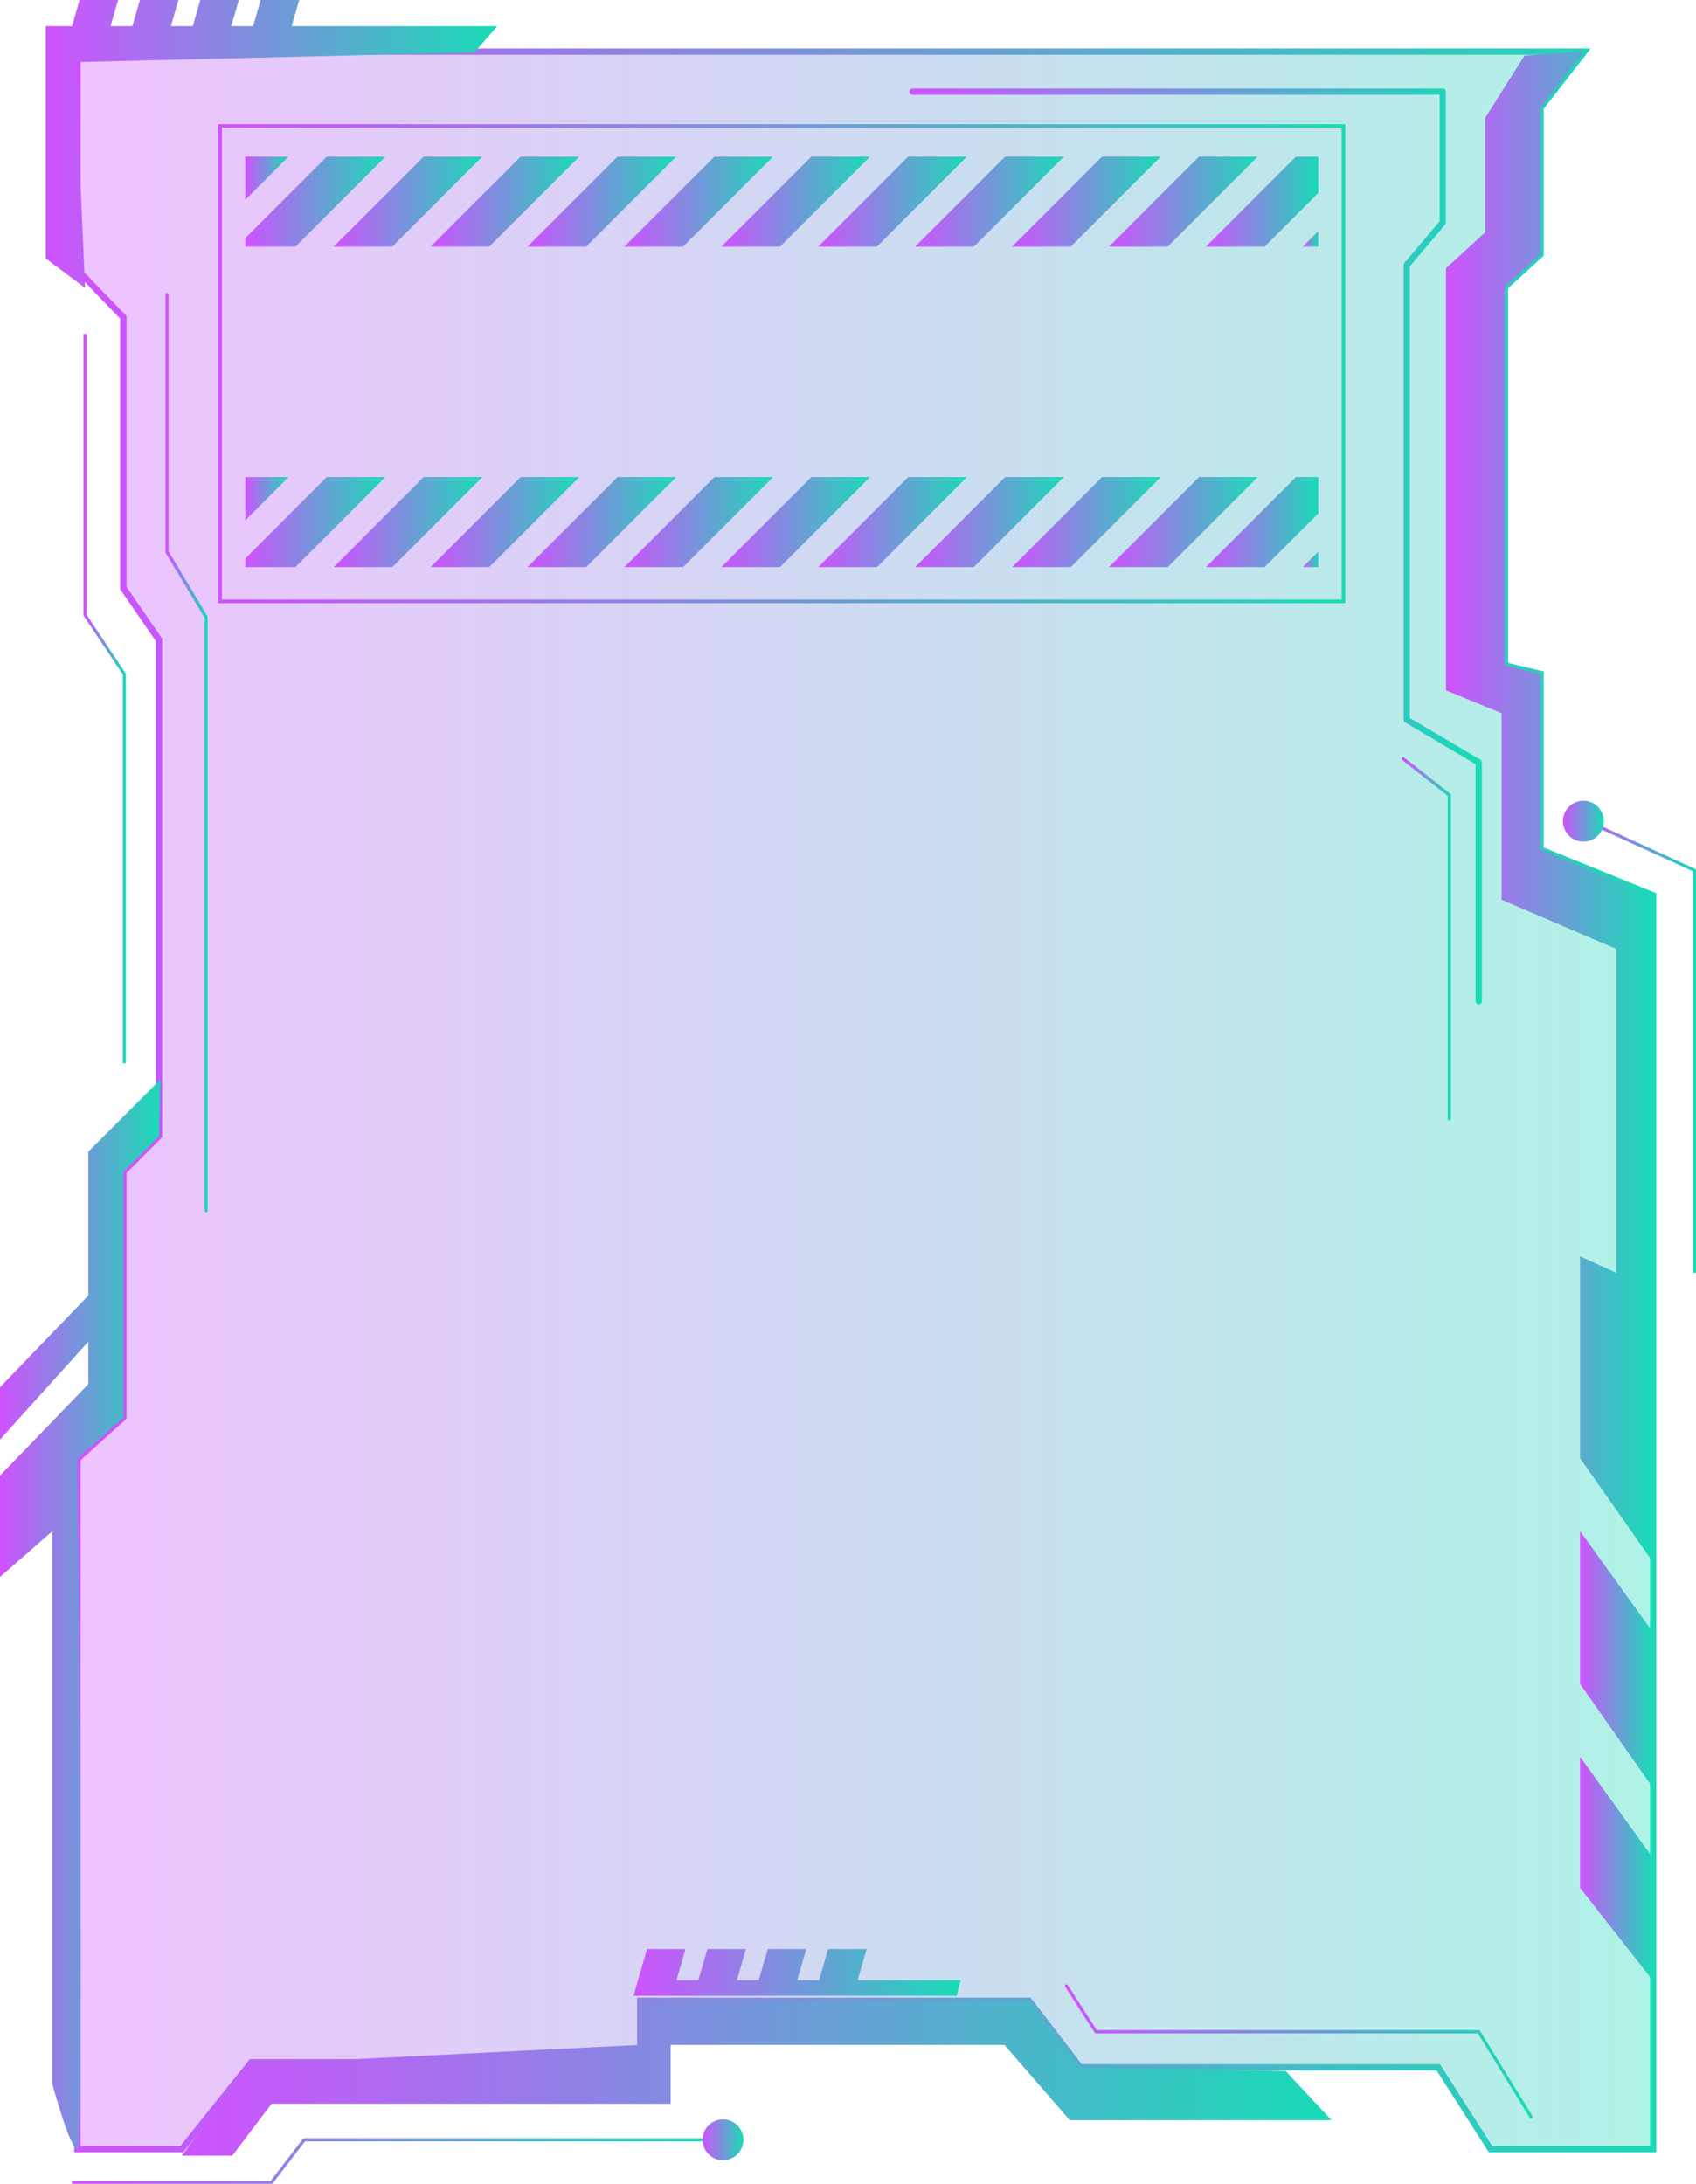 <svg xmlns="http://www.w3.org/2000/svg" xmlns:xlink="http://www.w3.org/1999/xlink" viewBox="0 0 381 490.54"><defs><style>.cls-1{opacity:0.35;isolation:isolate;fill:url(#New_Gradient_Swatch_1);}.cls-2{fill:url(#New_Gradient_Swatch_1-2);}.cls-3{fill:url(#New_Gradient_Swatch_1-3);}.cls-4{fill:url(#New_Gradient_Swatch_1-4);}.cls-5{fill:url(#New_Gradient_Swatch_1-5);}.cls-6{fill:url(#New_Gradient_Swatch_1-6);}.cls-7{fill:url(#New_Gradient_Swatch_1-7);}.cls-8{fill:url(#New_Gradient_Swatch_1-8);}.cls-9{fill:url(#New_Gradient_Swatch_1-9);}.cls-10{fill:url(#New_Gradient_Swatch_1-10);}.cls-11{fill:url(#New_Gradient_Swatch_1-11);}.cls-12{fill:url(#New_Gradient_Swatch_1-12);}.cls-13{fill:url(#New_Gradient_Swatch_1-13);}.cls-14{fill:url(#New_Gradient_Swatch_1-14);}.cls-15{fill:url(#New_Gradient_Swatch_1-15);}.cls-16{fill:url(#New_Gradient_Swatch_1-16);}.cls-17{fill:url(#New_Gradient_Swatch_1-17);}.cls-18{fill:url(#New_Gradient_Swatch_1-18);}.cls-19{fill:url(#New_Gradient_Swatch_1-19);}.cls-20{fill:url(#New_Gradient_Swatch_1-20);}.cls-21{fill:url(#New_Gradient_Swatch_1-21);}.cls-22{fill:url(#New_Gradient_Swatch_1-22);}.cls-23{fill:url(#New_Gradient_Swatch_1-23);}.cls-24{fill:url(#New_Gradient_Swatch_1-24);}.cls-25{fill:url(#New_Gradient_Swatch_1-25);}.cls-26{fill:url(#New_Gradient_Swatch_1-26);}.cls-27{fill:url(#New_Gradient_Swatch_1-27);}.cls-28{fill:url(#New_Gradient_Swatch_1-28);}.cls-29{fill:url(#New_Gradient_Swatch_1-29);}.cls-30{fill:url(#New_Gradient_Swatch_1-30);}.cls-31{fill:url(#New_Gradient_Swatch_1-31);}.cls-32{fill:url(#New_Gradient_Swatch_1-32);}.cls-33{fill:url(#New_Gradient_Swatch_1-33);}.cls-34{fill:url(#New_Gradient_Swatch_1-34);}.cls-35{fill:url(#New_Gradient_Swatch_1-35);}.cls-36{fill:url(#New_Gradient_Swatch_1-36);}.cls-37{fill:url(#New_Gradient_Swatch_1-37);}.cls-38{fill:url(#New_Gradient_Swatch_1-38);}.cls-39{fill:url(#New_Gradient_Swatch_1-39);}.cls-40{fill:url(#New_Gradient_Swatch_1-40);}.cls-41{fill:url(#New_Gradient_Swatch_1-41);}.cls-42{fill:url(#New_Gradient_Swatch_1-42);}.cls-43{fill:url(#New_Gradient_Swatch_1-43);}.cls-44{fill:url(#New_Gradient_Swatch_1-44);}.cls-45{fill:url(#New_Gradient_Swatch_1-45);}</style><linearGradient id="New_Gradient_Swatch_1" x1="17.39" y1="247.14" x2="371.37" y2="247.14" gradientUnits="userSpaceOnUse"><stop offset="0" stop-color="#cf52fe"/><stop offset="1" stop-color="#19dbb6"/></linearGradient><linearGradient id="New_Gradient_Swatch_1-2" x1="16.69" y1="247.17" x2="372.08" y2="247.17" xlink:href="#New_Gradient_Swatch_1"/><linearGradient id="New_Gradient_Swatch_1-3" x1="10.29" y1="32.33" x2="111.71" y2="32.33" xlink:href="#New_Gradient_Swatch_1"/><linearGradient id="New_Gradient_Swatch_1-4" x1="324.83" y1="181.13" x2="371.37" y2="181.13" xlink:href="#New_Gradient_Swatch_1"/><linearGradient id="New_Gradient_Swatch_1-5" x1="354.96" y1="419.63" x2="371.16" y2="419.63" xlink:href="#New_Gradient_Swatch_1"/><linearGradient id="New_Gradient_Swatch_1-6" x1="354.96" y1="372.63" x2="371.21" y2="372.63" xlink:href="#New_Gradient_Swatch_1"/><linearGradient id="New_Gradient_Swatch_1-7" x1="0" y1="362.64" x2="36" y2="362.64" xlink:href="#New_Gradient_Swatch_1"/><linearGradient id="New_Gradient_Swatch_1-8" x1="142.31" y1="443.05" x2="215.8" y2="443.05" xlink:href="#New_Gradient_Swatch_1"/><linearGradient id="New_Gradient_Swatch_1-9" x1="40.84" y1="466.82" x2="299.11" y2="466.82" xlink:href="#New_Gradient_Swatch_1"/><linearGradient id="New_Gradient_Swatch_1-10" x1="18.76" y1="156.93" x2="28.28" y2="156.93" xlink:href="#New_Gradient_Swatch_1"/><linearGradient id="New_Gradient_Swatch_1-11" x1="354.78" y1="234.65" x2="381" y2="234.65" xlink:href="#New_Gradient_Swatch_1"/><linearGradient id="New_Gradient_Swatch_1-12" x1="16.17" y1="485.41" x2="161.68" y2="485.41" xlink:href="#New_Gradient_Swatch_1"/><linearGradient id="New_Gradient_Swatch_1-13" x1="157.83" y1="480.64" x2="167.01" y2="480.64" xlink:href="#New_Gradient_Swatch_1"/><linearGradient id="New_Gradient_Swatch_1-14" x1="351.11" y1="184.46" x2="360.29" y2="184.46" xlink:href="#New_Gradient_Swatch_1"/><linearGradient id="New_Gradient_Swatch_1-15" x1="204.3" y1="122.73" x2="332.89" y2="122.73" xlink:href="#New_Gradient_Swatch_1"/><linearGradient id="New_Gradient_Swatch_1-16" x1="314.88" y1="210.89" x2="325.92" y2="210.89" xlink:href="#New_Gradient_Swatch_1"/><linearGradient id="New_Gradient_Swatch_1-17" x1="239.23" y1="460.79" x2="344.29" y2="460.79" xlink:href="#New_Gradient_Swatch_1"/><linearGradient id="New_Gradient_Swatch_1-18" x1="37.17" y1="169.03" x2="46.66" y2="169.03" xlink:href="#New_Gradient_Swatch_1"/><linearGradient id="New_Gradient_Swatch_1-19" x1="55.11" y1="112.02" x2="64.81" y2="112.02" xlink:href="#New_Gradient_Swatch_1"/><linearGradient id="New_Gradient_Swatch_1-20" x1="55.11" y1="117.28" x2="86.58" y2="117.28" xlink:href="#New_Gradient_Swatch_1"/><linearGradient id="New_Gradient_Swatch_1-21" x1="74.95" y1="117.28" x2="108.35" y2="117.28" xlink:href="#New_Gradient_Swatch_1"/><linearGradient id="New_Gradient_Swatch_1-22" x1="96.72" y1="117.28" x2="130.13" y2="117.28" xlink:href="#New_Gradient_Swatch_1"/><linearGradient id="New_Gradient_Swatch_1-23" x1="118.49" y1="117.28" x2="151.9" y2="117.28" xlink:href="#New_Gradient_Swatch_1"/><linearGradient id="New_Gradient_Swatch_1-24" x1="140.26" y1="117.28" x2="173.67" y2="117.28" xlink:href="#New_Gradient_Swatch_1"/><linearGradient id="New_Gradient_Swatch_1-25" x1="162.04" y1="117.28" x2="195.44" y2="117.28" xlink:href="#New_Gradient_Swatch_1"/><linearGradient id="New_Gradient_Swatch_1-26" x1="183.81" y1="117.28" x2="217.21" y2="117.28" xlink:href="#New_Gradient_Swatch_1"/><linearGradient id="New_Gradient_Swatch_1-27" x1="205.58" y1="117.28" x2="238.98" y2="117.28" xlink:href="#New_Gradient_Swatch_1"/><linearGradient id="New_Gradient_Swatch_1-28" x1="227.35" y1="117.28" x2="260.75" y2="117.28" xlink:href="#New_Gradient_Swatch_1"/><linearGradient id="New_Gradient_Swatch_1-29" x1="249.12" y1="117.28" x2="282.52" y2="117.28" xlink:href="#New_Gradient_Swatch_1"/><linearGradient id="New_Gradient_Swatch_1-30" x1="270.89" y1="117.28" x2="296.15" y2="117.28" xlink:href="#New_Gradient_Swatch_1"/><linearGradient id="New_Gradient_Swatch_1-31" x1="292.66" y1="125.65" x2="296.15" y2="125.65" xlink:href="#New_Gradient_Swatch_1"/><linearGradient id="New_Gradient_Swatch_1-32" x1="55.11" y1="40.04" x2="64.81" y2="40.04" xlink:href="#New_Gradient_Swatch_1"/><linearGradient id="New_Gradient_Swatch_1-33" x1="55.11" y1="45.3" x2="86.58" y2="45.3" xlink:href="#New_Gradient_Swatch_1"/><linearGradient id="New_Gradient_Swatch_1-34" x1="74.95" y1="45.3" x2="108.35" y2="45.3" xlink:href="#New_Gradient_Swatch_1"/><linearGradient id="New_Gradient_Swatch_1-35" x1="96.72" y1="45.3" x2="130.13" y2="45.3" xlink:href="#New_Gradient_Swatch_1"/><linearGradient id="New_Gradient_Swatch_1-36" x1="118.49" y1="45.3" x2="151.9" y2="45.3" xlink:href="#New_Gradient_Swatch_1"/><linearGradient id="New_Gradient_Swatch_1-37" x1="140.26" y1="45.3" x2="173.67" y2="45.3" xlink:href="#New_Gradient_Swatch_1"/><linearGradient id="New_Gradient_Swatch_1-38" x1="162.04" y1="45.3" x2="195.44" y2="45.3" xlink:href="#New_Gradient_Swatch_1"/><linearGradient id="New_Gradient_Swatch_1-39" x1="183.81" y1="45.3" x2="217.21" y2="45.3" xlink:href="#New_Gradient_Swatch_1"/><linearGradient id="New_Gradient_Swatch_1-40" x1="205.58" y1="45.3" x2="238.98" y2="45.3" xlink:href="#New_Gradient_Swatch_1"/><linearGradient id="New_Gradient_Swatch_1-41" x1="227.35" y1="45.3" x2="260.75" y2="45.3" xlink:href="#New_Gradient_Swatch_1"/><linearGradient id="New_Gradient_Swatch_1-42" x1="249.12" y1="45.3" x2="282.52" y2="45.3" xlink:href="#New_Gradient_Swatch_1"/><linearGradient id="New_Gradient_Swatch_1-43" x1="270.89" y1="45.3" x2="296.15" y2="45.3" xlink:href="#New_Gradient_Swatch_1"/><linearGradient id="New_Gradient_Swatch_1-44" x1="292.66" y1="53.66" x2="296.15" y2="53.66" xlink:href="#New_Gradient_Swatch_1"/><linearGradient id="New_Gradient_Swatch_1-45" x1="49" y1="81.69" x2="302.21" y2="81.69" xlink:href="#New_Gradient_Swatch_1"/></defs><title>category_purple_green</title><g id="Layer_2" data-name="Layer 2"><g id="Layer_1-2" data-name="Layer 1"><g id="Layer_2-2" data-name="Layer 2"><g id="Layer_1-2-2" data-name="Layer 1-2"><polygon class="cls-1" points="346.09 190.83 346.09 151.37 338.04 149.46 338.04 64.41 346.09 57.1 346.09 24.19 355.92 11.54 17.39 11.54 17.39 60.61 27.74 71.31 27.74 132.09 35.78 143.71 35.78 255.19 27.74 263.24 27.74 318.4 17.39 327.66 17.39 482.75 40.84 482.75 56.47 463.21 143.81 463.21 143.81 449.42 231.16 449.42 242.65 464.36 323.1 464.36 334.84 482.75 371.37 482.75 371.37 201.1 346.09 190.83"/><path class="cls-2" d="M372.08,483.45H334.46l-11.74-18.39H242.31l-11.5-14.94H144.52v13.8H56.81L41.18,483.45H16.69V327.34L27,318.09V263l8-8V144l-8-11.62V71.59L16.69,60.89v-50H357.36L346.79,24.43v33l-8,7.31V148.9l8,1.92v39.54l25.29,10.27Zm-36.85-1.4h35.44V201.58l-25.28-10.27V151.93L337.34,150V64.1l8.05-7.31V24l9.09-11.7H18.1v48L28.44,71v60.85l8,11.62v112l-8,8v55.19L18.1,328V482.05H40.5l15.63-19.54h87V448.72h88.4L243,463.66h80.49Z"/><polygon class="cls-3" points="111.71 5.88 65.51 5.88 67.21 0 58.56 0 56.86 5.88 51.95 5.88 53.65 0 45 0 43.3 5.88 38.39 5.88 40.09 0 31.43 0 29.73 5.88 24.83 5.88 26.53 0 17.88 0 16.17 5.88 10.29 5.88 10.29 58.06 19.11 64.67 16.9 13.96 106.56 11.76 111.71 5.88"/><polygon class="cls-4" points="363.05 213.13 363.05 285.88 354.96 282.21 354.96 327.55 371.23 350.72 371.37 201.1 346.09 190.83 346.09 151.37 338.04 149.46 338.04 64.41 346.09 57.1 346.09 24.19 355.92 11.54 342.47 12.49 333.65 26.46 333.65 52.18 324.83 60.26 324.83 155.07 337.33 160.21 337.33 202.1 363.05 213.13"/><polygon class="cls-5" points="354.96 394.62 354.96 424.05 371.13 444.63 371.16 417.13 354.96 394.62"/><polygon class="cls-6" points="371.21 366.49 354.96 343.91 354.96 378.26 371.18 401.36 371.21 366.49"/><path class="cls-7" d="M36,242.52,19.84,258.69V291L0,311.61v11.75l19.84-22v9.55L0,331.45v22.78l11.76-10.29v124.2s3.92,14.52,5.63,14.61,0-155.09,0-155.09l10.35-9.26V263.24l8-8.05Z"/><polygon class="cls-8" points="150.96 448.3 155.87 448.3 164.53 448.3 169.43 448.3 178.09 448.3 183 448.3 191.65 448.3 214.93 448.3 215.8 444.8 192.66 444.8 194.69 437.8 186.03 437.8 184.01 444.8 179.1 444.8 181.12 437.8 172.47 437.8 170.45 444.8 165.54 444.8 167.56 437.8 158.91 437.8 156.88 444.8 151.98 444.8 154 437.8 145.35 437.8 142.31 448.3 144.06 448.3 150.96 448.3"/><polygon class="cls-9" points="288.82 465.2 242.65 464.36 231.16 449.42 143.81 449.42 143.81 459.32 55.85 463.73 40.84 484.22 52.18 484.22 61 472.55 150.66 472.55 150.66 459.32 225.62 459.32 240.32 476.23 299.11 476.23 288.82 465.2"/><path class="cls-10" d="M28.28,238.85h-.7V151.5l-8.76-13.14a.36.36,0,0,1-.06-.2V75h.7v63.1l8.76,13.14a.33.33,0,0,1,.06.19Z"/><path class="cls-11" d="M381,285.88h-.7V195.71l-25.52-11.66.29-.64,25.72,11.76a.35.35,0,0,1,.21.32Z"/><path class="cls-12" d="M61,490.54H16.17v-.7H60.83l7.24-9.42a.37.37,0,0,1,.28-.13h93.33v.7H68.52l-7.24,9.41A.35.35,0,0,1,61,490.54Z"/><circle class="cls-13" cx="162.42" cy="480.64" r="4.59"/><circle class="cls-14" cx="355.7" cy="184.46" r="4.59"/><path class="cls-15" d="M332.18,225.59a.72.72,0,0,1-.7-.7V171.64l-15.82-9.35a.71.71,0,0,1-.35-.61V59.53a.71.71,0,0,1,.17-.46l7.92-9.35V21.28H205a.7.7,0,0,1,0-1.4H324.1a.7.7,0,0,1,.7.7h0V50a.76.76,0,0,1-.16.46l-7.92,9.36V161.28l15.82,9.35a.73.73,0,0,1,.35.61v53.65A.71.71,0,0,1,332.18,225.59Z"/><path class="cls-16" d="M325.57,251.69a.34.34,0,0,1-.35-.33v-72.6l-10.16-8a.36.36,0,0,1-.13-.49.37.37,0,0,1,.49-.14.27.27,0,0,1,.08.07l10.29,8.09a.37.37,0,0,1,.13.28v72.75a.35.35,0,0,1-.33.37Z"/><path class="cls-17" d="M343.94,475.84a.37.37,0,0,1-.3-.16L332,456.74H246.2a.4.4,0,0,1-.3-.17l-6.61-10.28a.35.35,0,0,1,.09-.49h0a.37.37,0,0,1,.49.11L246.39,456h85.79a.36.36,0,0,1,.3.17l11.76,19.11a.35.35,0,0,1-.11.48A.33.33,0,0,1,343.94,475.84Z"/><path class="cls-18" d="M46.3,272.27a.35.35,0,0,1-.35-.35h0V138.75l-8.77-14.61a.54.54,0,0,1,0-.18V66.14a.35.35,0,0,1,.7,0v57.72l8.77,14.61a.54.54,0,0,1,0,.18V271.92A.35.35,0,0,1,46.3,272.27Z"/><polygon class="cls-19" points="55.11 116.88 55.11 107.17 64.81 107.17 55.11 116.88"/><polygon class="cls-20" points="66.37 127.39 55.11 127.39 55.11 125.46 73.4 107.17 86.58 107.17 66.37 127.39"/><polygon class="cls-21" points="88.14 127.39 74.95 127.39 95.17 107.17 108.35 107.17 88.14 127.39"/><polygon class="cls-22" points="109.91 127.39 96.72 127.39 116.94 107.17 130.13 107.17 109.91 127.39"/><polygon class="cls-23" points="131.68 127.39 118.49 127.39 138.71 107.17 151.9 107.17 131.68 127.39"/><polygon class="cls-24" points="153.45 127.39 140.26 127.39 160.48 107.17 173.67 107.17 153.45 127.39"/><polygon class="cls-25" points="175.22 127.39 162.04 127.39 182.25 107.17 195.44 107.17 175.22 127.39"/><polygon class="cls-26" points="196.99 127.39 183.81 127.39 204.02 107.17 217.21 107.17 196.99 127.39"/><polygon class="cls-27" points="218.76 127.39 205.58 127.39 225.79 107.17 238.98 107.17 218.76 127.39"/><polygon class="cls-28" points="240.54 127.39 227.35 127.39 247.56 107.17 260.75 107.17 240.54 127.39"/><polygon class="cls-29" points="262.31 127.39 249.12 127.39 269.34 107.17 282.52 107.17 262.31 127.39"/><polygon class="cls-30" points="284.08 127.39 270.89 127.39 291.11 107.17 296.15 107.17 296.15 115.32 284.08 127.39"/><polygon class="cls-31" points="296.15 127.39 292.66 127.39 296.15 123.91 296.15 127.39"/><polygon class="cls-32" points="55.11 44.89 55.11 35.19 64.81 35.19 55.11 44.89"/><polygon class="cls-33" points="66.37 55.4 55.11 55.4 55.11 53.48 73.4 35.19 86.58 35.19 66.37 55.4"/><polygon class="cls-34" points="88.14 55.4 74.95 55.4 95.17 35.19 108.35 35.19 88.14 55.4"/><polygon class="cls-35" points="109.91 55.4 96.72 55.4 116.94 35.19 130.13 35.19 109.91 55.4"/><polygon class="cls-36" points="131.68 55.4 118.49 55.4 138.71 35.19 151.9 35.19 131.68 55.4"/><polygon class="cls-37" points="153.45 55.4 140.26 55.4 160.48 35.19 173.67 35.19 153.45 55.4"/><polygon class="cls-38" points="175.22 55.4 162.04 55.4 182.25 35.19 195.44 35.19 175.22 55.4"/><polygon class="cls-39" points="196.99 55.4 183.81 55.4 204.02 35.19 217.21 35.19 196.99 55.4"/><polygon class="cls-40" points="218.76 55.4 205.58 55.4 225.79 35.19 238.98 35.19 218.76 55.4"/><polygon class="cls-41" points="240.54 55.4 227.35 55.4 247.56 35.19 260.75 35.19 240.54 55.4"/><polygon class="cls-42" points="262.31 55.4 249.12 55.4 269.34 35.19 282.52 35.19 262.31 55.4"/><polygon class="cls-43" points="284.08 55.4 270.89 55.4 291.11 35.19 296.15 35.19 296.15 43.34 284.08 55.4"/><polygon class="cls-44" points="296.15 55.4 292.66 55.4 296.15 51.92 296.15 55.4"/><path class="cls-45" d="M302.21,135.48H49V27.9H302.21Zm-252.36-.81H301.4v-106H49.85Z"/></g></g></g></g></svg>